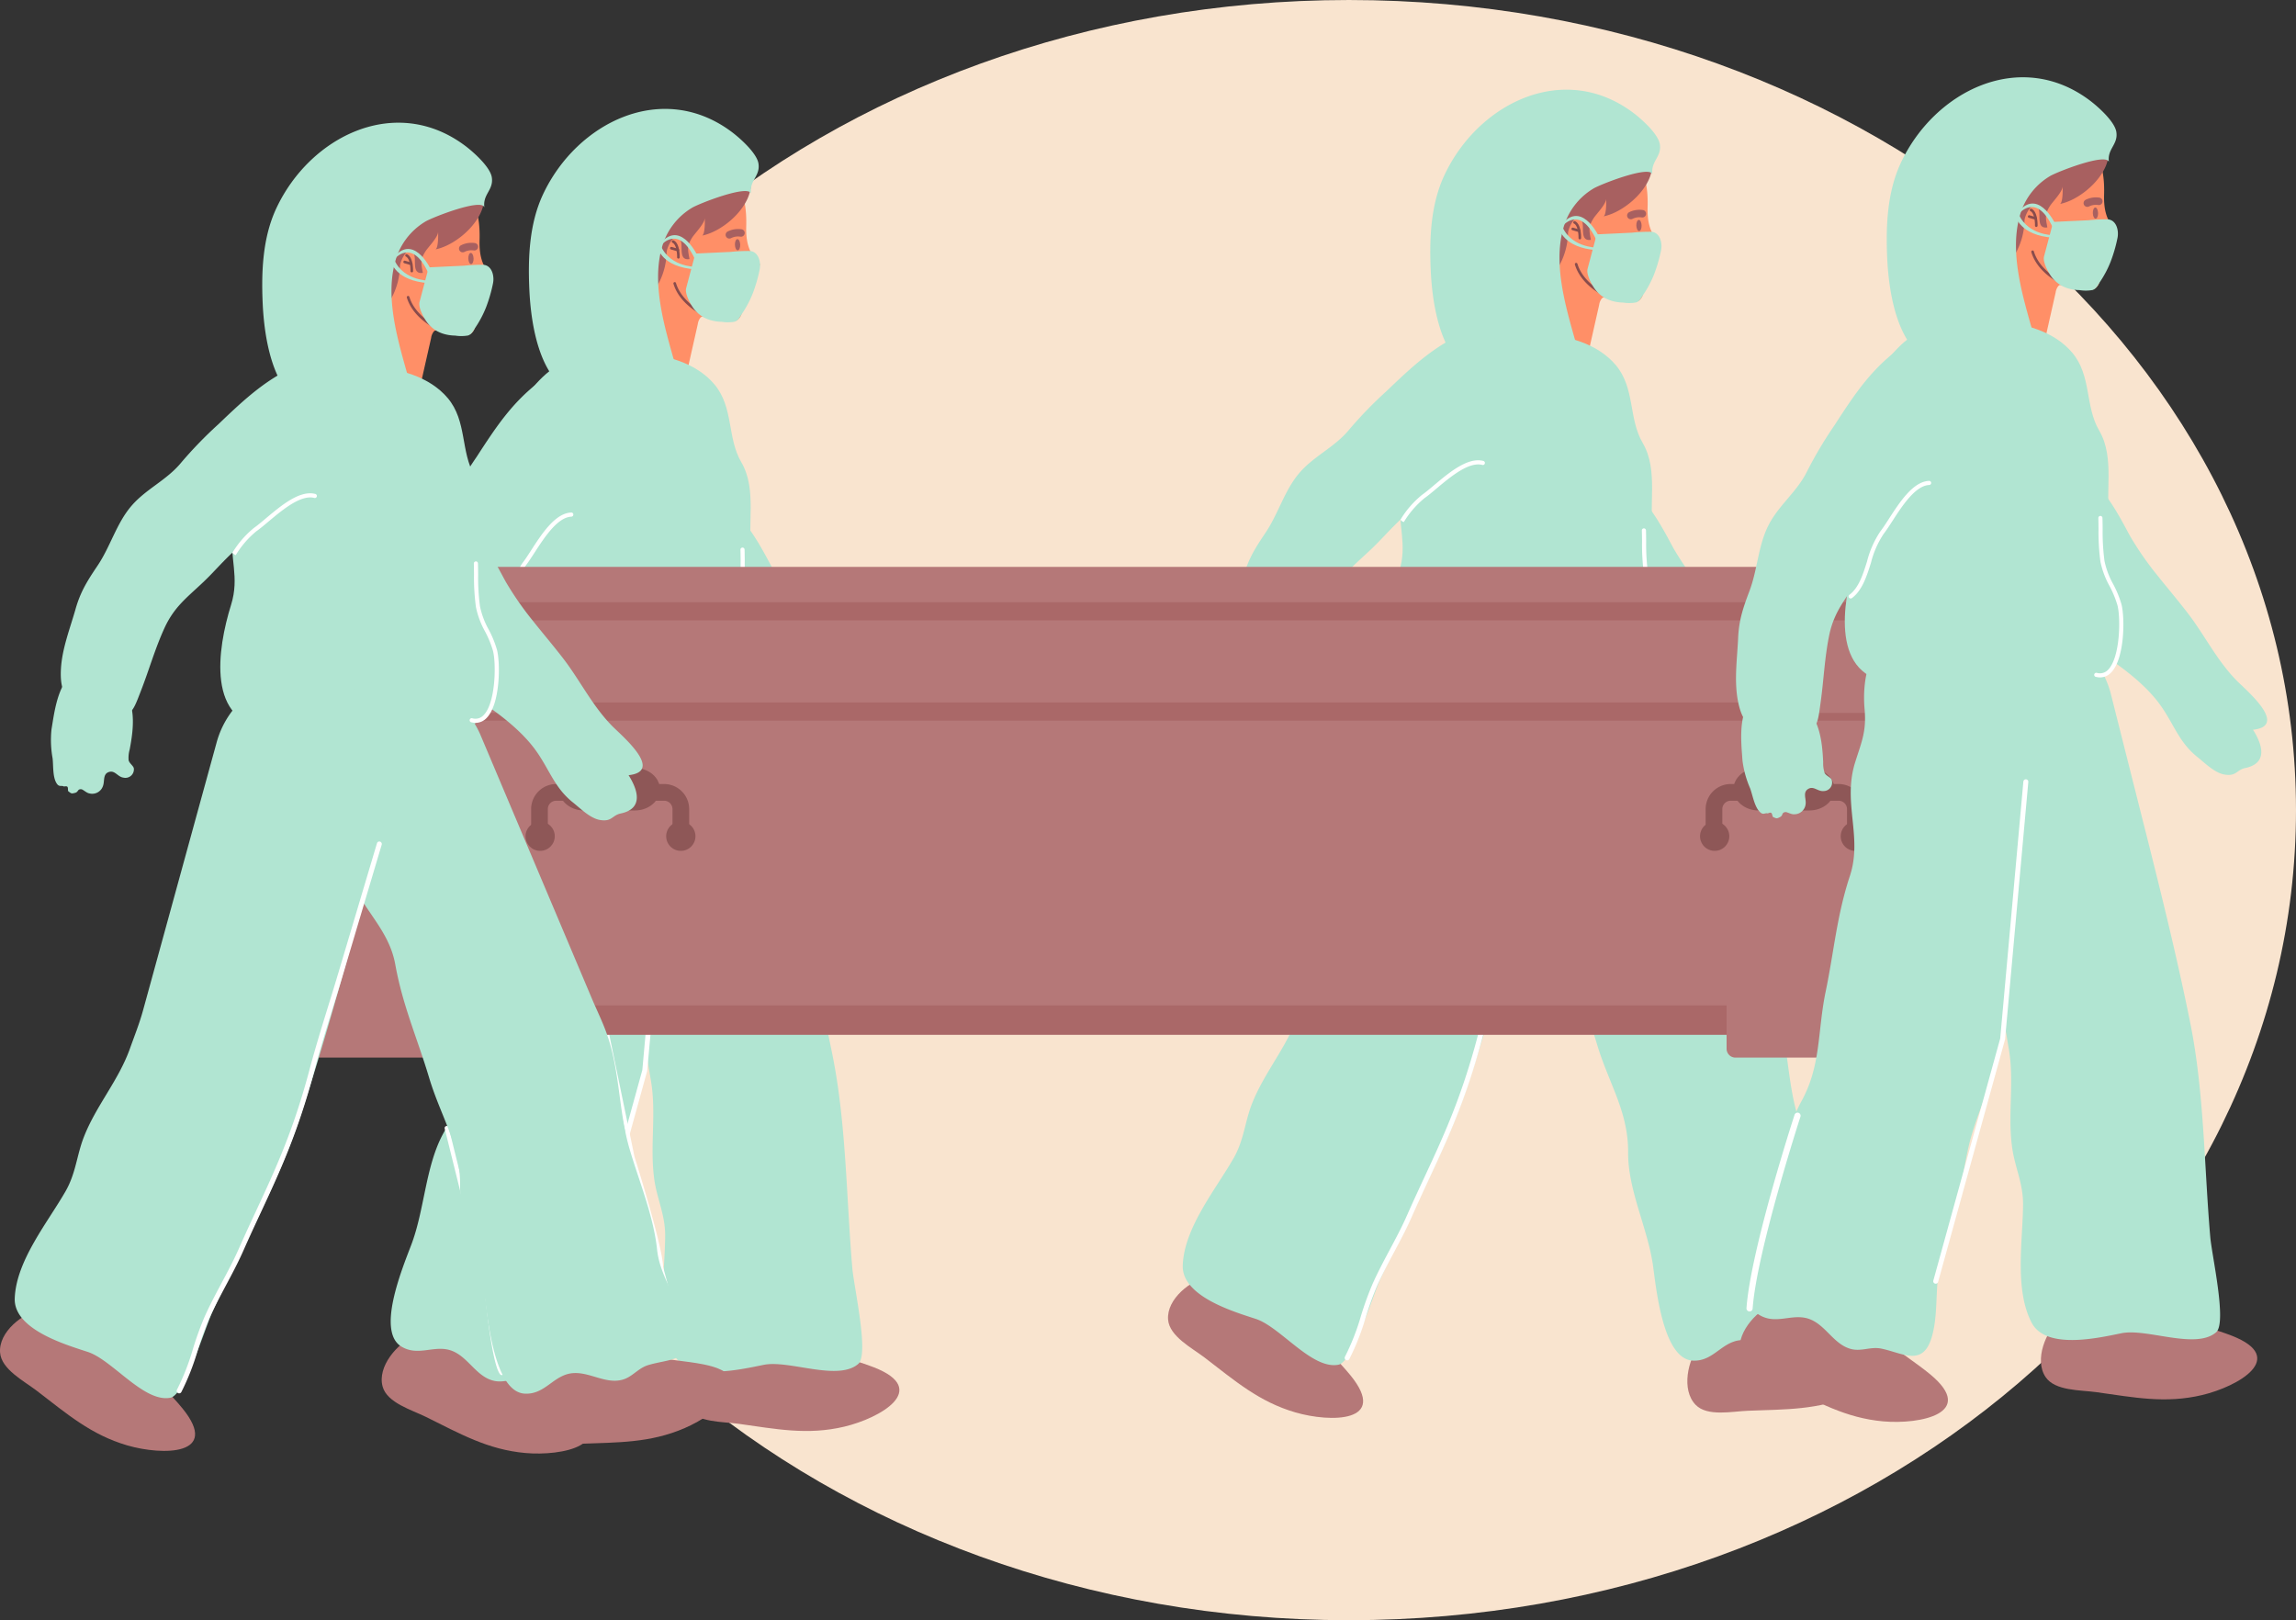 <svg xmlns="http://www.w3.org/2000/svg" width="509" height="359.193" viewBox="0 0 509 359.193">
  <rect x="0" y="0" width="509" height="359.193" fill="#333333" stroke="none"/>
  <g id="Grupo_106414" data-name="Grupo 106414" transform="translate(-92.493 -14.099)">
    <g id="Grupo_106366" data-name="Grupo 106366" transform="translate(181.587 14.099)">
      <path id="Trazado_149847" data-name="Trazado 149847" d="M543.9,193.7c0,99.182-94,179.594-209.955,179.594S124,292.881,124,193.7s94-179.6,209.952-179.6S543.9,94.5,543.9,193.7Z" transform="translate(-123.995 -14.099)" fill="#f9e4cf"/>
    </g>
    <g id="coronavirus" transform="translate(92.493 31.23)">
      <g id="Grupo_106376" data-name="Grupo 106376" transform="translate(258.937 2.751)">
        <g id="Grupo_106372" data-name="Grupo 106372" transform="translate(72.263 5.12)">
          <g id="haed" transform="translate(5.376 4.403)">
            <g id="Grupo_106370" data-name="Grupo 106370">
              <g id="Grupo_106367" data-name="Grupo 106367">
                <path id="Trazado_149848" data-name="Trazado 149848" d="M212.25,44.064c-1.134-4.551-1.267-10.122,1.638-14.082,4.565-6.242,16.307-7.489,21.791-2.022,3.634,3.623,4.644,7.916,4.505,12.981-.085,2.879.317,5.707,2.54,7.8.269.255.594.6.438.945-.139.317-.566.334-.905.419-1.063.272-1.55,1.493-1.717,2.574a44.571,44.571,0,0,1-1.406,7.746,2.42,2.42,0,0,1-.993,1.4A2.929,2.929,0,0,1,236.38,62c-2.008-.226-4-.56-5.982-.979a1.129,1.129,0,0,0-.348.215,2.906,2.906,0,0,0-.608,1.445c-.911,4.039-1.821,8.066-2.729,12.108A70.975,70.975,0,0,0,212.5,66.071a18.7,18.7,0,0,0,2.834-13.994A35.1,35.1,0,0,1,212.25,44.064Z" transform="translate(-211.5 -24.496)" fill="#ff8f67"/>
                <path id="Trazado_149849" data-name="Trazado 149849" d="M224.7,43.115a.247.247,0,0,1-.1-.02c-.283-.1-7-2.526-8.649-8.015a.3.3,0,0,1,.2-.365.291.291,0,0,1,.362.2c1.567,5.207,8.219,7.614,8.287,7.639a.292.292,0,0,1-.1.566Z" transform="translate(-203.388 -5.833)" fill="#894c4c"/>
              </g>
              <g id="Grupo_106369" data-name="Grupo 106369" transform="translate(24.137 17.094)">
                <g id="Grupo_106368" data-name="Grupo 106368">
                  <path id="Trazado_149850" data-name="Trazado 149850" d="M223.631,32.225a.784.784,0,0,1-.362.017,3.427,3.427,0,0,0-2.005.308.829.829,0,1,1-.8-1.454,5.125,5.125,0,0,1,3.1-.486.825.825,0,0,1,.662.964A.812.812,0,0,1,223.631,32.225Z" transform="translate(-220.034 -30.54)" fill="#a86060"/>
                  <path id="Trazado_149851" data-name="Trazado 149851" d="M221.926,32.56c.023.679-.221,1.247-.543,1.259s-.6-.535-.625-1.219.223-1.25.546-1.264S221.906,31.878,221.926,32.56Z" transform="translate(-218.713 -29.087)" fill="#a86060"/>
                </g>
              </g>
            </g>
            <path id="Trazado_149852" data-name="Trazado 149852" d="M220.861,35.669a.236.236,0,0,1-.15-.057.233.233,0,0,1-.028-.328,2.532,2.532,0,0,1,2.574-.656.234.234,0,1,1-.116.453,2.1,2.1,0,0,0-2.1.5A.234.234,0,0,1,220.861,35.669Z" transform="translate(-194.81 -6.157)" fill="#894c4c"/>
            <g id="Grupo_106371" data-name="Grupo 106371" transform="translate(11.792 19.613)">
              <path id="Trazado_149853" data-name="Trazado 149853" d="M217.4,32.94a.409.409,0,0,1-.082-.011l-1.434-.416a.293.293,0,0,1-.2-.359.287.287,0,0,1,.359-.2l1.437.413a.292.292,0,0,1-.079.571Z" transform="translate(-215.669 -30.495)" fill="#894c4c"/>
              <path id="Trazado_149854" data-name="Trazado 149854" d="M217.265,35.482h-.009a.29.29,0,0,1-.283-.3c.017-.747-.127-2.777-1-3.2a.291.291,0,0,1-.133-.39.294.294,0,0,1,.39-.133c1.352.667,1.326,3.425,1.318,3.739A.288.288,0,0,1,217.265,35.482Z" transform="translate(-215.402 -31.431)" fill="#894c4c"/>
            </g>
          </g>
          <path id="Trazado_149855" data-name="Trazado 149855" d="M243.243,30.133a16.873,16.873,0,0,0-7.828-6.109c-6.9-2.622-14.56-.26-20.007,4.585a18.243,18.243,0,0,0-5.082,18.321c1.343,4.237,4.3,7.495,4.429,12.04-.02.682.023,1.372.071,2.059a8.376,8.376,0,0,0,1.623-4.723c.651,1.756.181,4.644.311,6.74,1.7-.574,3.173-.863,4.5-2.212a19.745,19.745,0,0,0,2.8-4,15.74,15.74,0,0,0,1.963-7.319c.1-1.191,1.886-4.865,3.077-2.571.611,1.177-.574,4.568,1.988,4.163-.419-2.172-.58-2.938.594-4.78.605-.953,2.91-3.244,2.769-4.4.062.509.1,3.849-.616,3.982,4.777-.888,11.505-6.785,10.792-12.187A8.719,8.719,0,0,0,243.243,30.133Z" transform="translate(-209.599 -22.939)" fill="#a86060"/>
        </g>
        <path id="Trazado_149856" data-name="Trazado 149856" d="M208.036,120.472c-4.525-2.441-9.132-7.4-14.76-6.236-4.174.86-9.562,5.065-9.212,9.667.291,3.716,5.331,6.3,8.1,8.42,6.711,5.136,12.057,9.805,20.12,12.15,7.837,2.28,20.714,2.26,12.24-8.185-2.664-3.281-5.815-6.018-8.233-9.565-1.4-2.065-.687-2.237-2.774-3.827C212.067,121.789,209.583,121.306,208.036,120.472Z" transform="translate(-184.048 148.771)" fill="#b57878"/>
        <g id="Grupo_106373" data-name="Grupo 106373" transform="translate(48.84 54.352)">
          <path id="Trazado_149857" data-name="Trazado 149857" d="M252.832,120.529H218.908c-3.612-.153-6.748-.376-6.748-.376-14.062-.905-11.5-17.515-8.454-27.272,1.935-6.205-.4-10.394.368-16.262.766-5.795,2.953-8.589,2.39-14.712-.84-9.237,8.335-21.559,18.578-21.559h9.879c5.973,0,12.812,1.966,16.8,6.68,4.336,5.125,2.806,11.861,5.984,17.278,3.634,6.185,1.126,14.15,2.41,20.895,1.4,7.325,1.821,14.282,2.61,21.746,0,0,.023.2.042.526C262.918,109.89,262.989,119.938,252.832,120.529Z" transform="translate(-201.317 -40.347)" fill="#b1e5d2"/>
        </g>
        <g id="Grupo_106374" data-name="Grupo 106374" transform="translate(68.697 123.423)">
          <path id="Trazado_149858" data-name="Trazado 149858" d="M242.852,118.941c-5.04,1.01-11.754.13-15.349,4.616-2.661,3.326-4.126,10-.919,13.315,2.591,2.684,8.123,1.457,11.6,1.324,8.448-.328,15.541-.147,23.248-3.484,7.489-3.247,17.391-11.477,4.2-14.113-4.143-.829-8.321-.925-12.441-2.115-2.4-.69-1.954-1.281-4.582-1.174C246.8,117.388,244.569,118.593,242.852,118.941Z" transform="translate(-178.324 31.261)" fill="#b57878"/>
          <path id="Trazado_149859" data-name="Trazado 149859" d="M274.269,143.647c2.834,8.171,2.52,16.964,4.927,25.168,2.118,7.232,5.328,14.871,6.109,22.34.667,6.4,5.249,11.709,6.632,17.9,1.558,6.974-3.872,6.29-8.595,7.729-2.231.676-3.47,2.579-5.614,3.207-4.273,1.244-8.267-2.557-12.608-1.114-3.295,1.1-5.125,4.415-9.107,4.234-6.412-.291-8.029-14.831-8.818-20.8-1.111-8.386-5.614-16.907-5.552-25.31.065-9.115-4.265-15.255-6.87-23.935s-5.852-15.94-7.5-25.095c-1.618-8.963-9.141-13.4-10.968-22.628-.914-4.61-1.024-7.237-3.745-11.35-6.9-10.382-5.868-22.275,6.991-27.643a20.388,20.388,0,0,1,26.636,10.8q5.1,12.069,10.2,24.136,7.233,17.109,14.458,34.221c1.109,2.625,2.41,5.244,3.354,7.936C274.221,143.517,274.246,143.579,274.269,143.647Z" transform="translate(-208.338 -64.769)" fill="#b1e5d2"/>
        </g>
        <path id="Trazado_149860" data-name="Trazado 149860" d="M249.361,159.577q-.412,1.281-.832,2.56c-4.867,14.82-12.987,29.153-19.486,43.351-1.776,3.877-6.132,18.451-9.313,19.065-5.88,1.137-12.843-8.352-18.315-10.15-4.743-1.564-16.457-4.949-16.208-11.876.3-8.377,7.345-16.873,11.3-23.808,2.274-3.993,2.458-7.97,4.027-11.98,2.738-6.991,7.687-12.489,10.247-19.679,1.007-2.831,2.073-5.478,2.879-8.414q3.127-11.378,6.25-22.756,5.006-18.238,10.018-36.47a20.319,20.319,0,1,1,39.188,10.761q-4.013,14.615-8.035,29.235C257.363,132.947,253.635,146.308,249.361,159.577Z" transform="translate(-181.938 58.118)" fill="#b1e5d2"/>
        <path id="Trazado_149861" data-name="Trazado 149861" d="M234.06,51.99a14.771,14.771,0,0,1,6.686-8.926c1.31-.846,12.767-5.368,13.12-3.091-.464-3,2.067-3.875,1.635-6.72-.354-2.342-4.14-5.671-5.863-6.969C234.261,14.7,215.21,24.079,207.715,40.126c-3.018,6.462-3.323,13.96-3.012,20.968.492,11.146,3.877,27.007,17.9,23.644a30.517,30.517,0,0,1,10.886-1.027c7.891.526,4.415-2.808,3.052-7.647-2.016-7.161-4.474-15.807-2.656-23.412C233.941,52.429,234,52.208,234.06,51.99Z" transform="translate(-146.463 -21.129)" fill="#b1e5d2"/>
        <path id="Trazado_149862" data-name="Trazado 149862" d="M231.633,32.386a2.272,2.272,0,0,0-.549-.1,37.312,37.312,0,0,0-4.239.2c-2.613.127-5.224.246-7.84.373L216.972,40.5c-.334,1.261.922,3.5,1.592,4.44a7.051,7.051,0,0,0,3.465,2.562,9.323,9.323,0,0,0,2.825.475,8.517,8.517,0,0,0,2.873-.025c.871-.3,1.2-1.14,1.683-1.855a23.2,23.2,0,0,0,2.3-4.361,33.517,33.517,0,0,0,1.536-5.263C233.573,34.971,233.152,32.887,231.633,32.386Z" transform="translate(-123.959 -0.784)" fill="#b1e5d2"/>
        <path id="Trazado_149863" data-name="Trazado 149863" d="M223.285,35.9s-3.507-7.888-7.885-3.583l-.478,1.117s3.9-5.178,7.648,2.944S223.285,35.9,223.285,35.9Z" transform="translate(-127.605 -3.034)" fill="#b1e5d2"/>
        <path id="Trazado_149864" data-name="Trazado 149864" d="M223.061,37.114s-6.375,0-7.967-5.577l-.4,1.276s.874,4.384,8.445,4.865S223.061,37.114,223.061,37.114Z" transform="translate(-128.014 -2.101)" fill="#b1e5d2"/>
        <g id="Grupo_106375" data-name="Grupo 106375" transform="translate(11.265 52.915)">
          <path id="Trazado_149865" data-name="Trazado 149865" d="M242.192,40.3c-7.614,3.2-12.345,7.65-18.446,13.479a91.906,91.906,0,0,0-8.207,8.459c-3.25,3.979-7.8,5.829-11.084,9.661-3.32,3.877-4.633,8.994-7.489,13.228-2.226,3.315-3.781,5.741-4.89,9.647-1.213,4.293-2.967,8.7-3.227,13.2-.421,7.3,2.882,8.5,9.689,9.76,5.939,1.106,5.917.634,8.111-5.031,1.785-4.607,3.071-9.209,5.159-13.754,2.528-5.523,6-7.382,10.379-11.949,4.839-5.048,7.24-7.9,13.8-10.091,5.4-1.807,6.021-4.316,8.069-9.387,2.192-5.453,8.346-21.48,2.791-26.492-1.547-1.4-3.725-1.844-4.884.206Z" transform="translate(-186.601 -39.839)" fill="#b1e5d2"/>
          <path id="Trazado_149866" data-name="Trazado 149866" d="M188.186,77.111c.679-3.92,1.621-13.233,7.563-13.049,2.543.079,5.481,1.81,7.342,3.354,4.1,3.405,3.312,9.531,2.424,14.169a6.992,6.992,0,0,0-.235,2.393c.153.684,1.069,1.247,1.16,1.8a1.884,1.884,0,0,1-2.277,2.067c-1.343-.161-1.9-1.731-3.306-1.233-1.329.472-.848,2.022-1.273,3.122a2.519,2.519,0,0,1-3.029,1.6c-.617-.093-1.377-.88-1.759-.913-.885-.082-.6.6-1.389.8s-.809.184-1.493-.354c-.17-.127.031-.851-.246-1.032-.255-.161-.687-.006-.747-.031-.614-.331-1.072.274-1.7-.857-.792-1.428-.614-3.824-.8-5.4A22.776,22.776,0,0,1,188.186,77.111Z" transform="translate(-188.031 4.441)" fill="#b1e5d2"/>
        </g>
        <path id="Trazado_149867" data-name="Trazado 149867" d="M203.017,63.885l-.416-.2-.337-.317a21.252,21.252,0,0,1,4.808-5.535c.733-.512,1.64-1.273,2.6-2.082,3.357-2.82,7.532-6.335,10.982-5.422a.455.455,0,0,1,.325.557.446.446,0,0,1-.557.325c-3-.781-7.133,2.7-10.162,5.241-.976.82-1.9,1.6-2.664,2.13A20.64,20.64,0,0,0,203.017,63.885Z" transform="translate(-150.744 31.98)" fill="#fff"/>
        <path id="Trazado_149868" data-name="Trazado 149868" d="M242.087,74.784c2.152,2.707,4.4,5.348,6.516,8.091,3.855,5,6.417,10.428,10.852,14.992,2.017,2.073,11.723,10.088,3.711,10.971,2.042,3.23,3.4,7.407-1.742,8.49-1.951.407-1.92,1.912-4.641,1.431-2.161-.382-4.29-2.548-5.939-3.863-4.075-3.247-5.17-7.189-8.145-11.395-3.326-4.706-8.762-8.733-13.836-12-6.185-3.979-12.585-10.337-11.8-18.18.441-4.463,1.16-18,5.473-20.558,5.382-3.19,11.641,10.131,13.451,13.29A69.772,69.772,0,0,0,242.087,74.784Z" transform="translate(-123.815 35.816)" fill="#b1e5d2"/>
        <path id="Trazado_149869" data-name="Trazado 149869" d="M222.182,91.311a3.943,3.943,0,0,1-.97-.127.456.456,0,1,1,.223-.885,2.479,2.479,0,0,0,2.523-.7c2.656-2.684,2.817-11.417,2.059-14.3a22.49,22.49,0,0,0-1.765-4.271,19.046,19.046,0,0,1-2.005-5.376,49.231,49.231,0,0,1-.424-7.218c-.009-.84-.017-1.663-.042-2.449a.456.456,0,0,1,.444-.469.469.469,0,0,1,.472.441c.023.792.031,1.621.04,2.469a48.622,48.622,0,0,0,.416,7.079,18.056,18.056,0,0,0,1.92,5.116,23.2,23.2,0,0,1,1.827,4.446c.795,3.015.749,12.1-2.291,15.173A3.338,3.338,0,0,1,222.182,91.311Z" transform="translate(-116.736 41.739)" fill="#fff"/>
        <path id="Trazado_149870" data-name="Trazado 149870" d="M198.446,199.813a.561.561,0,0,1-.263-.068.549.549,0,0,1-.221-.744,51.978,51.978,0,0,0,3.541-9.028,69.233,69.233,0,0,1,2.594-7.15c1.143-2.56,2.477-5.068,3.77-7.492,1.326-2.489,2.7-5.062,3.852-7.679,1.318-2.989,2.616-5.778,3.872-8.476,4.177-8.982,8.123-17.464,11.729-31.017,1.287-4.836,2.786-9.7,4.234-14.4.73-2.362,1.459-4.723,2.164-7.093l8.578-28.794a.545.545,0,0,1,.684-.371.552.552,0,0,1,.371.684l-8.578,28.8c-.707,2.37-1.437,4.734-2.166,7.1-1.445,4.689-2.944,9.537-4.223,14.353-3.631,13.649-7.6,22.173-11.8,31.2-1.253,2.7-2.548,5.481-3.863,8.459-1.168,2.653-2.551,5.246-3.886,7.752-1.284,2.407-2.61,4.9-3.739,7.421a69.785,69.785,0,0,0-2.548,7.039,52.772,52.772,0,0,1-3.62,9.214A.549.549,0,0,1,198.446,199.813Z" transform="translate(-158.731 81.893)" fill="#fff"/>
      </g>
      <g id="Grupo_106388" data-name="Grupo 106388" transform="translate(83.83 7.015)">
        <g id="Grupo_106386" data-name="Grupo 106386">
          <g id="Grupo_106384" data-name="Grupo 106384" transform="translate(0.789)">
            <g id="Grupo_106382" data-name="Grupo 106382" transform="translate(46.749 5.121)">
              <g id="haed-2" data-name="haed" transform="translate(5.378 4.401)">
                <g id="Grupo_106380" data-name="Grupo 106380">
                  <g id="Grupo_106377" data-name="Grupo 106377">
                    <path id="Trazado_149871" data-name="Trazado 149871" d="M141.592,45.571c-1.131-4.551-1.264-10.119,1.635-14.082,4.568-6.239,16.313-7.489,21.8-2.019,3.634,3.617,4.644,7.913,4.5,12.981-.082,2.876.32,5.7,2.54,7.8.272.255.6.605.438.942-.136.317-.566.339-.9.421-1.066.272-1.555,1.49-1.717,2.574a44.676,44.676,0,0,1-1.406,7.746,2.445,2.445,0,0,1-.993,1.4,2.908,2.908,0,0,1-1.762.175c-2.008-.226-4-.557-5.982-.979a1.085,1.085,0,0,0-.348.218,2.9,2.9,0,0,0-.608,1.445q-1.366,6.054-2.732,12.1a70.886,70.886,0,0,0-14.212-8.717,18.7,18.7,0,0,0,2.837-13.994A34.956,34.956,0,0,1,141.592,45.571Z" transform="translate(-140.843 -26.003)" fill="#ff8f67"/>
                    <path id="Trazado_149872" data-name="Trazado 149872" d="M154.039,44.621a.244.244,0,0,1-.1-.02c-.283-.1-7-2.523-8.651-8.012a.294.294,0,0,1,.192-.365.291.291,0,0,1,.365.2c1.564,5.207,8.222,7.611,8.289,7.636a.292.292,0,0,1-.1.566Z" transform="translate(-132.733 -7.341)" fill="#894c4c"/>
                  </g>
                  <g id="Grupo_106379" data-name="Grupo 106379" transform="translate(24.135 17.096)">
                    <g id="Grupo_106378" data-name="Grupo 106378">
                      <path id="Trazado_149873" data-name="Trazado 149873" d="M152.975,33.736a.746.746,0,0,1-.362.011,3.421,3.421,0,0,0-2,.308.829.829,0,1,1-.8-1.451,5.142,5.142,0,0,1,3.1-.486.83.83,0,0,1,.062,1.618Z" transform="translate(-149.377 -32.048)" fill="#a86060"/>
                      <path id="Trazado_149874" data-name="Trazado 149874" d="M151.272,34.068c.023.679-.221,1.247-.546,1.259s-.6-.535-.625-1.222.226-1.25.546-1.261S151.249,33.383,151.272,34.068Z" transform="translate(-148.056 -30.596)" fill="#a86060"/>
                    </g>
                  </g>
                </g>
                <path id="Trazado_149875" data-name="Trazado 149875" d="M150.205,37.178a.236.236,0,0,1-.15-.057.233.233,0,0,1-.028-.328,2.539,2.539,0,0,1,2.574-.659.231.231,0,0,1,.167.283.235.235,0,0,1-.283.17,2.056,2.056,0,0,0-2.1.506A.234.234,0,0,1,150.205,37.178Z" transform="translate(-124.153 -7.664)" fill="#894c4c"/>
                <g id="Grupo_106381" data-name="Grupo 106381" transform="translate(11.79 19.613)">
                  <path id="Trazado_149876" data-name="Trazado 149876" d="M146.74,34.445a.276.276,0,0,1-.079-.014l-1.44-.41a.29.29,0,0,1,.161-.557l1.44.41a.288.288,0,0,1,.2.359A.293.293,0,0,1,146.74,34.445Z" transform="translate(-145.012 -31.999)" fill="#894c4c"/>
                  <path id="Trazado_149877" data-name="Trazado 149877" d="M146.605,36.99H146.6a.29.29,0,0,1-.283-.3c.017-.747-.127-2.777-1-3.2a.292.292,0,1,1,.257-.523c1.355.665,1.326,3.425,1.318,3.736A.29.29,0,0,1,146.605,36.99Z" transform="translate(-144.745 -32.938)" fill="#894c4c"/>
                </g>
              </g>
              <path id="Trazado_149878" data-name="Trazado 149878" d="M172.583,31.639a16.851,16.851,0,0,0-7.826-6.106c-6.9-2.622-14.56-.26-20,4.585a18.235,18.235,0,0,0-5.085,18.321c1.343,4.237,4.3,7.492,4.432,12.037a20.177,20.177,0,0,0,.068,2.062,8.355,8.355,0,0,0,1.623-4.723c.65,1.756.184,4.644.314,6.737,1.691-.574,3.17-.86,4.5-2.209a19.722,19.722,0,0,0,2.8-4,15.771,15.771,0,0,0,1.96-7.319c.1-1.191,1.886-4.867,3.077-2.574.614,1.182-.574,4.57,1.991,4.166-.421-2.172-.585-2.939.591-4.782.605-.95,2.91-3.244,2.772-4.4.062.509.1,3.846-.617,3.979,4.777-.885,11.505-6.785,10.792-12.181A8.768,8.768,0,0,0,172.583,31.639Z" transform="translate(-138.942 -24.447)" fill="#a86060"/>
            </g>
            <path id="Trazado_149879" data-name="Trazado 149879" d="M145.472,122.5c-4.913-1.513-10.394-5.487-15.691-3.258-3.928,1.655-8.4,6.822-7.158,11.27,1,3.589,6.448,5.15,9.571,6.689,7.58,3.742,13.728,7.283,22.094,8.021,8.134.718,20.759-1.8,10.422-10.4-3.25-2.707-6.873-4.782-9.927-7.792-1.779-1.748-1.109-2.065-3.47-3.218C149.683,123.02,147.149,123.02,145.472,122.5Z" transform="translate(-122.413 152.763)" fill="#b57878"/>
            <path id="Trazado_149880" data-name="Trazado 149880" d="M166.236,119.7c-5.136.113-11.59-1.934-15.917,1.85-3.2,2.808-5.818,9.121-3.244,12.95,2.079,3.091,7.744,2.859,11.191,3.337,8.374,1.162,15.323,2.588,23.5.65,7.944-1.878,19.136-8.241,6.612-13.148-3.934-1.547-8.024-2.373-11.876-4.271-2.237-1.1-1.7-1.609-4.3-1.96C170.4,118.871,167.993,119.668,166.236,119.7Z" transform="translate(-79.231 153.659)" fill="#b57878"/>
            <g id="Grupo_106383" data-name="Grupo 106383" transform="translate(23.326 54.356)">
              <path id="Trazado_149881" data-name="Trazado 149881" d="M182.178,122.036h-33.93c-3.606-.156-6.748-.376-6.748-.376-14.059-.908-11.494-17.515-8.451-27.272,1.937-6.208-.4-10.4.371-16.265.766-5.8,2.953-8.586,2.39-14.712-.84-9.237,8.335-21.554,18.576-21.554h9.879c5.976,0,12.815,1.96,16.8,6.677,4.336,5.128,2.806,11.861,5.982,17.28,3.631,6.182,1.128,14.144,2.41,20.889,1.4,7.325,1.824,14.285,2.61,21.749,0,0,.02.2.045.523C192.264,111.4,192.335,121.445,182.178,122.036Z" transform="translate(-130.66 -41.856)" fill="#b1e5d2"/>
            </g>
            <path id="Trazado_149882" data-name="Trazado 149882" d="M179.417,158.9c-1.4,8.53-5.869,16.112-7.67,24.472-1.584,7.37-2.4,15.612-5.275,22.552-2.469,5.936-.973,12.789-2.7,18.89-1.954,6.873-6.406,3.685-11.245,2.7-2.282-.467-4.279.617-6.457.144-4.353-.945-6.055-6.188-10.552-6.988-3.422-.6-6.609,1.437-10.029-.619-5.5-3.315.011-16.867,2.161-22.484,3.023-7.9,3.131-17.541,7.189-24.894,4.4-7.981,3.524-15.445,5.374-24.32s2.452-16.8,5.368-25.635c2.854-8.649-1.646-16.129,1.145-25.117,1.4-4.488,2.554-6.85,2.115-11.765-1.106-12.413,5.467-22.377,19.331-20.965a20.384,20.384,0,0,1,18.262,22.193q-1.269,13.045-2.543,26.082-1.8,18.488-3.6,36.973c-.28,2.84-.382,5.761-.834,8.578C179.44,158.765,179.428,158.833,179.417,158.9Z" transform="translate(-121.121 54.333)" fill="#b1e5d2"/>
            <path id="Trazado_149883" data-name="Trazado 149883" d="M194.421,151.1c.184.88.362,1.756.54,2.636,3.074,15.295,3.074,31.769,4.409,47.327.371,4.248,3.762,19.073,1.3,21.178-4.553,3.886-15.286-.936-20.937.19-4.9.981-16.76,3.812-19.959-2.339-3.866-7.435-1.923-18.3-1.9-26.288.014-4.593-1.79-8.142-2.4-12.4-1.066-7.435.532-14.661-.792-22.173-.518-2.964-.894-5.792-1.64-8.742q-2.889-11.442-5.778-22.883l-9.257-36.668a20.32,20.32,0,1,1,39.4-9.955l7.416,29.4C188.259,123.986,191.6,137.449,194.421,151.1Z" transform="translate(-95.031 56.002)" fill="#b1e5d2"/>
            <path id="Trazado_149884" data-name="Trazado 149884" d="M138.144,189.5a.635.635,0,0,1-.147-.017.553.553,0,0,1-.385-.679l14.825-53.679,5.139-56.966a.548.548,0,0,1,1.092.1l-5.153,57.059L138.673,189.1A.549.549,0,0,1,138.144,189.5Z" transform="translate(-94.659 77.963)" fill="#fff"/>
            <path id="Trazado_149885" data-name="Trazado 149885" d="M163.406,53.493a14.758,14.758,0,0,1,6.686-8.92c1.307-.846,12.766-5.368,13.12-3.091-.464-3,2.065-3.875,1.635-6.723-.356-2.336-4.143-5.673-5.866-6.969-15.374-11.581-34.425-2.2-41.922,13.841-3.015,6.462-3.326,13.963-3.012,20.971.492,11.146,3.88,27.007,17.905,23.641a30.624,30.624,0,0,1,10.883-1.027c7.894.526,4.415-2.806,3.054-7.645-2.017-7.161-4.48-15.807-2.659-23.415C163.288,53.937,163.347,53.711,163.406,53.493Z" transform="translate(-101.32 -22.637)" fill="#b1e5d2"/>
            <path id="Trazado_149886" data-name="Trazado 149886" d="M160.972,33.891a2.2,2.2,0,0,0-.543-.1,36.643,36.643,0,0,0-4.24.2q-3.924.182-7.843.37s-2.025,7.633-2.031,7.65c-.334,1.256.919,3.5,1.589,4.435a7.074,7.074,0,0,0,3.465,2.568,9.426,9.426,0,0,0,2.828.472,8.667,8.667,0,0,0,2.873-.023c.871-.3,1.2-1.143,1.683-1.861a23.32,23.32,0,0,0,2.3-4.358,33.256,33.256,0,0,0,1.536-5.266C162.915,36.476,162.49,34.4,160.972,33.891Z" transform="translate(-78.814 -2.291)" fill="#b1e5d2"/>
            <path id="Trazado_149887" data-name="Trazado 149887" d="M152.629,37.4s-3.507-7.888-7.888-3.583l-.475,1.114s3.9-5.178,7.645,2.944S152.629,37.4,152.629,37.4Z" transform="translate(-82.46 -4.541)" fill="#b1e5d2"/>
            <path id="Trazado_149888" data-name="Trazado 149888" d="M152.4,38.622s-6.372,0-7.967-5.577l-.4,1.278s.874,4.378,8.442,4.859S152.4,38.622,152.4,38.622Z" transform="translate(-82.871 -3.608)" fill="#b1e5d2"/>
          </g>
          <g id="Grupo_106385" data-name="Grupo 106385" transform="translate(0 58.811)">
            <path id="Trazado_149889" data-name="Trazado 149889" d="M158.794,44.412c-6.666,4.873-10.247,10.292-14.84,17.371a91.115,91.115,0,0,0-6.03,10.122c-2.248,4.621-6.245,7.469-8.555,11.96-2.336,4.539-2.438,9.82-4.237,14.6-1.408,3.739-2.359,6.462-2.534,10.51-.2,4.466-.882,9.155-.1,13.592,1.276,7.206,4.766,7.605,11.678,7.268,6.038-.294,5.905-.752,6.734-6.774.67-4.89.865-9.667,1.844-14.568,1.191-5.956,4.143-8.564,7.348-14.022,3.541-6.033,5.224-9.359,11.1-13,4.833-3,4.865-5.589,5.682-10.99.88-5.818,3.17-22.835-3.391-26.424-1.827-1-4.047-.936-4.706,1.324Z" transform="translate(-122.134 -43.431)" fill="#b1e5d2"/>
            <path id="Trazado_149890" data-name="Trazado 149890" d="M122.819,85.626c-.249-3.976-1.479-13.259,4.347-14.446,2.492-.506,5.75.5,7.916,1.57,4.785,2.37,5.422,8.513,5.634,13.233a6.664,6.664,0,0,0,.32,2.379c.305.631,1.326.97,1.539,1.482a1.88,1.88,0,0,1-1.737,2.537c-1.341.15-2.248-1.244-3.5-.438-1.188.766-.356,2.161-.52,3.334a2.513,2.513,0,0,1-2.574,2.251c-.625.051-1.547-.54-1.923-.486-.882.127-.441.724-1.171,1.1s-.744.365-1.533,0c-.192-.088-.167-.831-.478-.942-.286-.1-.673.153-.73.136-.673-.175-.984.515-1.855-.438-1.1-1.208-1.479-3.58-2.019-5.071A22.77,22.77,0,0,1,122.819,85.626Z" transform="translate(-121.39 7.051)" fill="#b1e5d2"/>
          </g>
          <path id="Trazado_149891" data-name="Trazado 149891" d="M131.418,80.352a.457.457,0,0,1-.274-.82c2.062-1.561,2.95-4.389,3.894-7.384a21.3,21.3,0,0,1,2.97-6.7c.551-.7,1.2-1.7,1.878-2.757,2.381-3.68,5.342-8.261,8.9-8.411a.436.436,0,0,1,.478.438.46.46,0,0,1-.438.478c-3.083.13-6.021,4.672-8.168,7.99-.7,1.075-1.352,2.09-1.926,2.825a20.7,20.7,0,0,0-2.82,6.414c-.945,3-1.92,6.1-4.214,7.837A.455.455,0,0,1,131.418,80.352Z" transform="translate(-105.994 35.201)" fill="#fff"/>
        </g>
        <path id="Trazado_149892" data-name="Trazado 149892" d="M171.427,76.294c2.155,2.7,4.4,5.342,6.519,8.089,3.855,5,6.42,10.425,10.855,14.989,2.017,2.073,11.72,10.094,3.708,10.976,2.042,3.224,3.405,7.4-1.742,8.487-1.949.407-1.92,1.906-4.638,1.431-2.161-.382-4.293-2.548-5.939-3.86-4.078-3.25-5.17-7.192-8.148-11.4-3.329-4.7-8.759-8.734-13.836-12-6.185-3.979-12.586-10.34-11.8-18.177.444-4.466,1.157-18,5.47-20.558,5.388-3.187,11.647,10.131,13.457,13.29A70.917,70.917,0,0,0,171.427,76.294Z" transform="translate(-77.884 34.309)" fill="#b1e5d2"/>
        <path id="Trazado_149893" data-name="Trazado 149893" d="M151.526,92.821a3.926,3.926,0,0,1-.97-.127.458.458,0,0,1-.331-.554.465.465,0,0,1,.554-.334,2.466,2.466,0,0,0,2.52-.7c2.656-2.681,2.817-11.417,2.062-14.3a22.974,22.974,0,0,0-1.765-4.273,19.052,19.052,0,0,1-2.008-5.376,49.587,49.587,0,0,1-.424-7.246c-.009-.832-.017-1.643-.04-2.418a.46.46,0,0,1,.444-.472h.014a.456.456,0,0,1,.455.444c.025.783.034,1.6.042,2.438a48.665,48.665,0,0,0,.413,7.11,18.042,18.042,0,0,0,1.923,5.116,23.376,23.376,0,0,1,1.827,4.446c.792,3.018.744,12.108-2.294,15.173A3.332,3.332,0,0,1,151.526,92.821Z" transform="translate(-70.803 40.23)" fill="#fff"/>
        <g id="Grupo_106387" data-name="Grupo 106387" transform="translate(14.748 203.848)">
          <path id="Trazado_149894" data-name="Trazado 149894" d="M155.641,164.783a.41.41,0,0,1-.1-.011.457.457,0,0,1-.348-.546c.356-1.6-1.035-8.157-1.6-10.546l-1.6-5.934a.4.4,0,0,1-.014-.119c0-4.146-6.245-24.06-6.307-24.26l-5.806-28.1a.458.458,0,0,1,.354-.54.452.452,0,0,1,.54.356l5.795,28.059c.249.775,6.279,20.018,6.338,24.427l1.587,5.891c.215.914,2.07,8.869,1.606,10.971A.459.459,0,0,1,155.641,164.783Z" transform="translate(-104.477 -94.714)" fill="#fff"/>
          <path id="Trazado_149895" data-name="Trazado 149895" d="M140.006,157.574a.45.45,0,0,1-.348-.161c-1.872-2.183-3.306-17.159-3.465-18.858l-8.832-35.616a.458.458,0,1,1,.888-.221l8.844,35.683c.619,6.629,1.985,16.932,3.258,18.417a.455.455,0,0,1-.048.645A.461.461,0,0,1,140.006,157.574Z" transform="translate(-127.348 -80.714)" fill="#fff"/>
        </g>
      </g>
      <g id="Grupo_106403" data-name="Grupo 106403" transform="translate(58.734)">
        <g id="Grupo_106389" data-name="Grupo 106389" transform="translate(0 108.54)">
          <path id="Trazado_149896" data-name="Trazado 149896" d="M468.189,70.427c0,6.539-8.236,11.893-18.3,11.893H136.966c-10.063,0-18.3-5.354-18.3-11.893s8.236-11.893,18.3-11.893H449.89C459.953,58.534,468.189,63.885,468.189,70.427Z" transform="translate(-103.374 -58.534)" fill="#b57878"/>
          <g id="cascet" transform="translate(0 7.843)">
            <rect id="Rectángulo_33884" data-name="Rectángulo 33884" width="373.273" height="73.635" transform="translate(7.41 22.228)" fill="#b57878"/>
            <rect id="Rectángulo_33885" data-name="Rectángulo 33885" width="372.809" height="23.62" transform="translate(7.41 0.923)" fill="#b57878"/>
            <rect id="Rectángulo_33886" data-name="Rectángulo 33886" width="373.273" height="4.019" transform="translate(7.41 22.228)" fill="#aa6868"/>
            <rect id="Rectángulo_33887" data-name="Rectángulo 33887" width="373.273" height="4.016" transform="translate(7.41)" fill="#aa6868"/>
            <path id="Rectángulo_33888" data-name="Rectángulo 33888" d="M1.965,0H57.778a1.965,1.965,0,0,1,1.965,1.965V12.392a1.965,1.965,0,0,1-1.965,1.965H1.966A1.966,1.966,0,0,1,0,12.391V1.965A1.965,1.965,0,0,1,1.965,0Z" transform="translate(0 10.186)" fill="#b57878"/>
            <rect id="Rectángulo_33889" data-name="Rectángulo 33889" width="59.74" height="14.357" rx="1.965" transform="translate(327.889 10.186)" fill="#b57878"/>
            <rect id="Rectángulo_33890" data-name="Rectángulo 33890" width="366.33" height="6.485" transform="translate(12.964 89.379)" fill="#aa6868"/>
            <path id="Rectángulo_33891" data-name="Rectángulo 33891" d="M1.965,0H57.778a1.965,1.965,0,0,1,1.965,1.965V12.39a1.964,1.964,0,0,1-1.964,1.964H1.964A1.964,1.964,0,0,1,0,12.39V1.965A1.965,1.965,0,0,1,1.965,0Z" transform="translate(2.314 86.603)" fill="#b57878"/>
            <path id="Rectángulo_33892" data-name="Rectángulo 33892" d="M1.965,0H57.778A1.963,1.963,0,0,1,59.74,1.963V12.39a1.964,1.964,0,0,1-1.964,1.964H1.965A1.965,1.965,0,0,1,0,12.389V1.965A1.965,1.965,0,0,1,1.965,0Z" transform="translate(324.034 86.603)" fill="#b57878"/>
          </g>
        </g>
        <g id="Grupo_106390" data-name="Grupo 106390" transform="translate(318.15 153.135)">
          <path id="Trazado_149897" data-name="Trazado 149897" d="M250.757,79.008c0,2.591-2.5,4.709-5.557,4.709h-11.27c-3.054,0-5.557-2.118-5.557-4.709s2.5-4.706,5.557-4.706H245.2C248.254,74.3,250.757,76.417,250.757,79.008Z" transform="translate(-220.962 -74.302)" fill="#8e5757"/>
          <path id="Trazado_149898" data-name="Trazado 149898" d="M229.894,85.9h-3.7V81.115a5.562,5.562,0,0,1,5.557-5.557h23.929a5.561,5.561,0,0,1,5.552,5.557V85.59h-3.7V81.115a1.857,1.857,0,0,0-1.85-1.855H231.746a1.858,1.858,0,0,0-1.853,1.855Z" transform="translate(-224.953 -72.006)" fill="#8e5757"/>
          <path id="Trazado_149899" data-name="Trazado 149899" d="M225.752,81.748A3.241,3.241,0,1,1,229,84.989,3.246,3.246,0,0,1,225.752,81.748Z" transform="translate(-225.752 -66.62)" fill="#8e5757"/>
          <path id="Trazado_149900" data-name="Trazado 149900" d="M236.779,81.748a3.241,3.241,0,1,1,3.241,3.241A3.241,3.241,0,0,1,236.779,81.748Z" transform="translate(-205.592 -66.62)" fill="#8e5757"/>
        </g>
        <g id="Grupo_106391" data-name="Grupo 106391" transform="translate(57.772 153.135)">
          <path id="Trazado_149901" data-name="Trazado 149901" d="M158.689,79.008c0,2.591-2.5,4.709-5.557,4.709H141.864c-3.054,0-5.557-2.118-5.557-4.709s2.5-4.706,5.557-4.706h11.268C156.186,74.3,158.689,76.417,158.689,79.008Z" transform="translate(-128.898 -74.302)" fill="#8e5757"/>
          <path id="Trazado_149902" data-name="Trazado 149902" d="M137.83,85.9h-3.7V81.115a5.561,5.561,0,0,1,5.552-5.557h23.929a5.561,5.561,0,0,1,5.555,5.557V85.59h-3.7V81.115a1.855,1.855,0,0,0-1.85-1.855H139.677a1.855,1.855,0,0,0-1.847,1.855Z" transform="translate(-132.888 -72.006)" fill="#8e5757"/>
          <circle id="Elipse_4245" data-name="Elipse 4245" cx="3.241" cy="3.241" r="3.241" transform="translate(0 11.887)" fill="#8e5757"/>
          <path id="Trazado_149903" data-name="Trazado 149903" d="M144.713,81.748a3.243,3.243,0,1,1,3.244,3.241A3.246,3.246,0,0,1,144.713,81.748Z" transform="translate(-113.531 -66.62)" fill="#8e5757"/>
        </g>
        <g id="Grupo_106402" data-name="Grupo 106402" transform="translate(326.123)">
          <g id="Grupo_106401" data-name="Grupo 106401">
            <g id="Grupo_106399" data-name="Grupo 106399" transform="translate(0.788)">
              <g id="Grupo_106397" data-name="Grupo 106397" transform="translate(46.749 5.12)">
                <g id="haed-3" data-name="haed" transform="translate(5.376 4.402)">
                  <g id="Grupo_106395" data-name="Grupo 106395">
                    <g id="Grupo_106392" data-name="Grupo 106392">
                      <path id="Trazado_149904" data-name="Trazado 149904" d="M248.032,43.091c-1.137-4.551-1.267-10.116,1.635-14.082,4.57-6.242,16.31-7.489,21.8-2.022,3.634,3.62,4.641,7.913,4.5,12.981-.085,2.882.32,5.707,2.54,7.8.269.252.594.6.436.942-.136.32-.563.339-.9.43-1.069.263-1.558,1.485-1.72,2.571a44.879,44.879,0,0,1-1.408,7.741,2.418,2.418,0,0,1-.987,1.4,2.918,2.918,0,0,1-1.762.184q-3.016-.348-5.987-.984a1.065,1.065,0,0,0-.345.215,2.907,2.907,0,0,0-.611,1.451q-1.366,6.05-2.729,12.1A70.776,70.776,0,0,0,248.281,65.1a18.665,18.665,0,0,0,2.837-13.991A35.039,35.039,0,0,1,248.032,43.091Z" transform="translate(-247.28 -23.523)" fill="#ff8f67"/>
                      <path id="Trazado_149905" data-name="Trazado 149905" d="M260.479,42.138a.287.287,0,0,1-.1-.017c-.286-.1-7-2.52-8.654-8.015a.293.293,0,0,1,.2-.362.289.289,0,0,1,.362.2c1.57,5.212,8.222,7.611,8.289,7.633a.29.29,0,0,1,.178.37A.294.294,0,0,1,260.479,42.138Z" transform="translate(-239.169 -4.859)" fill="#894c4c"/>
                    </g>
                    <g id="Grupo_106394" data-name="Grupo 106394" transform="translate(24.139 17.096)">
                      <g id="Grupo_106393" data-name="Grupo 106393">
                        <path id="Trazado_149906" data-name="Trazado 149906" d="M259.412,31.257a.758.758,0,0,1-.365.008,3.376,3.376,0,0,0-2,.314.83.83,0,0,1-.8-1.457,5.166,5.166,0,0,1,3.1-.486.832.832,0,0,1,.065,1.621Z" transform="translate(-255.815 -29.568)" fill="#a86060"/>
                        <path id="Trazado_149907" data-name="Trazado 149907" d="M257.708,31.585c.02.684-.223,1.25-.549,1.259s-.6-.537-.619-1.222.224-1.247.543-1.259S257.685,30.9,257.708,31.585Z" transform="translate(-254.493 -28.114)" fill="#a86060"/>
                      </g>
                    </g>
                  </g>
                  <path id="Trazado_149908" data-name="Trazado 149908" d="M256.643,34.7a.243.243,0,0,1-.153-.057.233.233,0,0,1-.025-.328,2.547,2.547,0,0,1,2.574-.662.234.234,0,1,1-.116.453,2.058,2.058,0,0,0-2.1.512A.24.24,0,0,1,256.643,34.7Z" transform="translate(-230.591 -5.184)" fill="#894c4c"/>
                  <g id="Grupo_106396" data-name="Grupo 106396" transform="translate(11.792 19.615)">
                    <path id="Trazado_149909" data-name="Trazado 149909" d="M253.178,31.966a.255.255,0,0,1-.079-.011l-1.44-.416a.286.286,0,0,1-.2-.359.293.293,0,0,1,.359-.2l1.437.416a.29.29,0,0,1,.2.359A.294.294,0,0,1,253.178,31.966Z" transform="translate(-251.45 -29.523)" fill="#894c4c"/>
                    <path id="Trazado_149910" data-name="Trazado 149910" d="M253.048,34.507h-.008a.29.29,0,0,1-.283-.3c.02-.747-.127-2.772-1-3.2a.289.289,0,0,1-.133-.387.292.292,0,0,1,.39-.133c1.36.667,1.329,3.425,1.321,3.736A.287.287,0,0,1,253.048,34.507Z" transform="translate(-251.184 -30.458)" fill="#894c4c"/>
                  </g>
                </g>
                <path id="Trazado_149911" data-name="Trazado 149911" d="M279.022,29.157a16.889,16.889,0,0,0-7.828-6.106c-6.9-2.619-14.557-.263-20.007,4.585A18.26,18.26,0,0,0,246.1,45.959c1.346,4.239,4.3,7.492,4.435,12.037a20.061,20.061,0,0,0,.065,2.059,8.35,8.35,0,0,0,1.626-4.723c.65,1.756.184,4.647.314,6.74,1.691-.571,3.17-.863,4.5-2.209a19.58,19.58,0,0,0,2.8-4,15.717,15.717,0,0,0,1.96-7.322c.1-1.188,1.889-4.867,3.083-2.571.614,1.179-.577,4.57,1.985,4.16-.416-2.169-.583-2.933.594-4.782.605-.945,2.907-3.241,2.772-4.392.059.509.1,3.846-.617,3.982,4.777-.888,11.505-6.791,10.79-12.184A8.727,8.727,0,0,0,279.022,29.157Z" transform="translate(-245.38 -21.967)" fill="#a86060"/>
              </g>
              <path id="Trazado_149912" data-name="Trazado 149912" d="M251.909,120.018c-4.91-1.513-10.391-5.487-15.688-3.255-3.931,1.652-8.4,6.822-7.161,11.268,1,3.589,6.454,5.15,9.571,6.689,7.585,3.739,13.731,7.283,22.1,8.021,8.131.716,20.759-1.8,10.419-10.4-3.247-2.7-6.873-4.78-9.927-7.792-1.776-1.748-1.106-2.059-3.467-3.216C256.125,120.536,253.586,120.536,251.909,120.018Z" transform="translate(-228.85 155.245)" fill="#b57878"/>
              <path id="Trazado_149913" data-name="Trazado 149913" d="M272.676,117.225c-5.139.11-11.593-1.935-15.914,1.85-3.21,2.806-5.823,9.118-3.25,12.948,2.084,3.094,7.746,2.859,11.188,3.337,8.374,1.162,15.326,2.588,23.5.653,7.942-1.878,19.136-8.241,6.615-13.151-3.94-1.544-8.029-2.376-11.878-4.271-2.234-1.1-1.7-1.6-4.3-1.957C276.833,116.391,274.432,117.188,272.676,117.225Z" transform="translate(-185.669 156.14)" fill="#b57878"/>
              <g id="Grupo_106398" data-name="Grupo 106398" transform="translate(23.329 54.349)">
                <path id="Trazado_149914" data-name="Trazado 149914" d="M288.61,119.561H254.689c-3.612-.156-6.751-.376-6.751-.376-14.059-.905-11.491-17.515-8.451-27.272,1.934-6.208-.4-10.4.371-16.262.764-5.795,2.953-8.589,2.39-14.712-.843-9.24,8.335-21.565,18.579-21.565H270.7c5.973.008,12.812,1.968,16.8,6.686,4.339,5.125,2.808,11.859,5.987,17.275,3.629,6.191,1.123,14.15,2.407,20.9,1.4,7.325,1.824,14.282,2.61,21.746,0,0,.02.192.042.526C298.7,108.919,298.772,118.967,288.61,119.561Z" transform="translate(-237.099 -39.373)" fill="#b1e5d2"/>
              </g>
              <path id="Trazado_149915" data-name="Trazado 149915" d="M285.852,156.421c-1.4,8.536-5.869,16.118-7.667,24.475-1.584,7.365-2.4,15.612-5.28,22.549-2.463,5.939-.97,12.795-2.7,18.892-1.951,6.873-6.4,3.688-11.242,2.7-2.282-.467-4.276.617-6.46.144-4.353-.945-6.052-6.191-10.552-6.991-3.419-.6-6.609,1.44-10.026-.622-5.5-3.309.011-16.865,2.161-22.484,3.02-7.9,3.128-17.535,7.189-24.891,4.4-7.981,3.521-15.445,5.371-24.32s2.452-16.8,5.371-25.635c2.851-8.646-1.649-16.129,1.145-25.117,1.4-4.486,2.551-6.847,2.118-11.765-1.111-12.41,5.461-22.377,19.328-20.963a20.388,20.388,0,0,1,18.262,22.2q-1.273,13.037-2.545,26.079-1.794,18.488-3.6,36.976c-.28,2.837-.382,5.758-.834,8.572C285.875,156.282,285.863,156.353,285.852,156.421Z" transform="translate(-227.557 56.814)" fill="#b1e5d2"/>
              <path id="Trazado_149916" data-name="Trazado 149916" d="M300.864,148.621q.272,1.315.535,2.636c3.077,15.295,3.074,31.766,4.415,47.327.365,4.248,3.759,19.071,1.292,21.178-4.556,3.889-15.289-.936-20.94.192-4.9.981-16.754,3.81-19.953-2.342-3.869-7.435-1.926-18.3-1.9-26.285.014-4.6-1.79-8.142-2.4-12.407-1.069-7.438.535-14.656-.786-22.176-.52-2.958-.9-5.789-1.643-8.739q-2.889-11.437-5.775-22.877-4.633-18.339-9.265-36.671A20.322,20.322,0,1,1,283.847,78.5l7.416,29.4C294.7,121.5,298.042,134.97,300.864,148.621Z" transform="translate(-201.469 58.485)" fill="#b1e5d2"/>
              <path id="Trazado_149917" data-name="Trazado 149917" d="M244.58,187.024a.526.526,0,0,1-.147-.02.55.55,0,0,1-.382-.676l14.825-53.676,5.136-56.969a.55.55,0,0,1,1.095.1l-5.153,57.065-14.842,53.773A.555.555,0,0,1,244.58,187.024Z" transform="translate(-201.096 80.442)" fill="#fff"/>
              <path id="Trazado_149918" data-name="Trazado 149918" d="M269.843,51.014a14.782,14.782,0,0,1,6.683-8.917c1.31-.848,12.769-5.374,13.123-3.091-.464-3,2.07-3.872,1.638-6.723-.356-2.342-4.143-5.673-5.866-6.972-15.377-11.584-34.428-2.2-41.923,13.841-3.018,6.465-3.323,13.96-3.018,20.968.5,11.149,3.883,27.007,17.905,23.644a30.661,30.661,0,0,1,10.886-1.024c7.894.523,4.418-2.806,3.054-7.647-2.016-7.164-4.477-15.807-2.653-23.412C269.724,51.455,269.783,51.235,269.843,51.014Z" transform="translate(-207.758 -20.156)" fill="#b1e5d2"/>
              <path id="Trazado_149919" data-name="Trazado 149919" d="M267.411,31.416a2.054,2.054,0,0,0-.546-.107,36.055,36.055,0,0,0-4.239.2q-3.92.182-7.84.37s-2.028,7.633-2.034,7.647c-.334,1.261.922,3.5,1.592,4.435a7.085,7.085,0,0,0,3.462,2.571,9.434,9.434,0,0,0,2.825.469,8.608,8.608,0,0,0,2.876-.023c.874-.3,1.2-1.143,1.686-1.861a23.222,23.222,0,0,0,2.294-4.358,32.5,32.5,0,0,0,1.536-5.266C269.352,34,268.93,31.917,267.411,31.416Z" transform="translate(-185.252 0.188)" fill="#b1e5d2"/>
              <path id="Trazado_149920" data-name="Trazado 149920" d="M259.067,34.924s-3.507-7.888-7.885-3.586l-.478,1.117s3.9-5.181,7.648,2.95S259.067,34.924,259.067,34.924Z" transform="translate(-188.896 -2.061)" fill="#b1e5d2"/>
              <path id="Trazado_149921" data-name="Trazado 149921" d="M258.844,36.142s-6.375,0-7.964-5.577l-.4,1.273s.88,4.384,8.445,4.859S258.844,36.142,258.844,36.142Z" transform="translate(-189.309 -1.127)" fill="#b1e5d2"/>
            </g>
            <g id="Grupo_106400" data-name="Grupo 106400" transform="translate(0 58.811)">
              <path id="Trazado_149922" data-name="Trazado 149922" d="M265.235,41.93c-6.672,4.876-10.249,10.292-14.842,17.374a91.148,91.148,0,0,0-6.03,10.125c-2.251,4.618-6.242,7.469-8.555,11.955-2.339,4.539-2.441,9.82-4.24,14.6-1.406,3.739-2.359,6.457-2.531,10.512-.2,4.463-.882,9.152-.1,13.592,1.278,7.2,4.768,7.6,11.68,7.266,6.035-.294,5.905-.752,6.731-6.771.673-4.893.865-9.667,1.847-14.568,1.191-5.965,4.143-8.569,7.348-14.022,3.541-6.033,5.224-9.361,11.1-13.007,4.836-3,4.867-5.586,5.685-10.993.877-5.815,3.168-22.829-3.391-26.424-1.83-1-4.05-.936-4.7,1.329Z" transform="translate(-228.571 -40.951)" fill="#b1e5d2"/>
              <path id="Trazado_149923" data-name="Trazado 149923" d="M229.258,83.143c-.249-3.971-1.482-13.25,4.344-14.444,2.495-.506,5.747.5,7.919,1.57,4.78,2.367,5.419,8.507,5.628,13.233a6.776,6.776,0,0,0,.32,2.376c.305.634,1.329.973,1.544,1.482a1.888,1.888,0,0,1-1.739,2.54c-1.343.15-2.246-1.247-3.5-.436-1.185.761-.356,2.158-.518,3.332a2.509,2.509,0,0,1-2.574,2.248c-.628.057-1.544-.535-1.926-.484-.882.127-.438.724-1.165,1.1s-.749.362-1.536,0c-.192-.09-.167-.834-.478-.945-.286-.1-.67.15-.733.136-.673-.178-.981.518-1.852-.438-1.1-1.208-1.479-3.578-2.019-5.071A22.4,22.4,0,0,1,229.258,83.143Z" transform="translate(-227.825 9.533)" fill="#b1e5d2"/>
            </g>
            <path id="Trazado_149924" data-name="Trazado 149924" d="M237.856,77.872a.458.458,0,0,1-.277-.823c2.065-1.561,2.956-4.389,3.9-7.382a21.209,21.209,0,0,1,2.972-6.7c.546-.7,1.191-1.7,1.875-2.755,2.381-3.682,5.342-8.264,8.9-8.417a.457.457,0,1,1,.037.914c-3.08.133-6.021,4.678-8.165,8-.7,1.072-1.349,2.087-1.926,2.823a20.668,20.668,0,0,0-2.82,6.414c-.945,3-1.92,6.1-4.217,7.837A.467.467,0,0,1,237.856,77.872Z" transform="translate(-212.434 37.682)" fill="#fff"/>
          </g>
          <path id="Trazado_149925" data-name="Trazado 149925" d="M277.87,73.813c2.155,2.7,4.4,5.345,6.516,8.091,3.855,4.995,6.417,10.428,10.855,14.989,2.014,2.076,11.717,10.091,3.7,10.973,2.045,3.23,3.405,7.407-1.739,8.487-1.951.413-1.92,1.912-4.641,1.431-2.158-.379-4.29-2.548-5.936-3.858-4.078-3.25-5.173-7.192-8.145-11.4-3.329-4.709-8.765-8.731-13.838-12-6.182-3.982-12.585-10.34-11.8-18.174.447-4.469,1.16-18.01,5.473-20.564,5.385-3.187,11.647,10.131,13.457,13.293A70.054,70.054,0,0,0,277.87,73.813Z" transform="translate(-184.322 36.789)" fill="#b1e5d2"/>
          <path id="Trazado_149926" data-name="Trazado 149926" d="M257.963,90.34a3.961,3.961,0,0,1-.97-.127.458.458,0,0,1-.331-.554.465.465,0,0,1,.557-.331,2.457,2.457,0,0,0,2.52-.7c2.656-2.684,2.817-11.417,2.059-14.3a22.887,22.887,0,0,0-1.762-4.273,18.936,18.936,0,0,1-2.008-5.376,49.536,49.536,0,0,1-.424-7.271c-.008-.823-.017-1.629-.037-2.4a.454.454,0,0,1,.444-.469h.011a.457.457,0,0,1,.458.444c.023.775.031,1.584.04,2.415a48.936,48.936,0,0,0,.41,7.133,18.029,18.029,0,0,0,1.923,5.119,23.316,23.316,0,0,1,1.83,4.446c.792,3.015.744,12.1-2.294,15.173A3.33,3.33,0,0,1,257.963,90.34Z" transform="translate(-177.241 42.71)" fill="#fff"/>
          <path id="Trazado_149927" data-name="Trazado 149927" d="M230.08,145.392h-.051a.688.688,0,0,1-.636-.733c.914-12.75,10.261-41.648,10.659-42.873a.7.7,0,0,1,.865-.441.687.687,0,0,1,.441.865c-.1.3-9.7,29.965-10.6,42.545A.683.683,0,0,1,230.08,145.392Z" transform="translate(-227.072 128.222)" fill="#fff"/>
        </g>
      </g>
      <g id="Grupo_106413" data-name="Grupo 106413" transform="translate(0 10.071)">
        <g id="Grupo_106409" data-name="Grupo 106409" transform="translate(72.259 5.121)">
          <g id="haed-4" data-name="haed" transform="translate(5.376 4.401)">
            <g id="Grupo_106407" data-name="Grupo 106407">
              <g id="Grupo_106404" data-name="Grupo 106404">
                <path id="Trazado_149928" data-name="Trazado 149928" d="M120.695,46.65c-1.137-4.545-1.267-10.119,1.638-14.079,4.568-6.242,16.3-7.489,21.794-2.022,3.637,3.62,4.641,7.916,4.5,12.981-.085,2.879.32,5.707,2.54,7.8.272.255.594.6.438.945-.139.32-.563.334-.9.421-1.069.266-1.558,1.49-1.72,2.571a44.847,44.847,0,0,1-1.408,7.746,2.418,2.418,0,0,1-.987,1.4,2.894,2.894,0,0,1-1.762.178c-2.011-.226-4-.56-5.984-.981a1.193,1.193,0,0,0-.348.218,2.905,2.905,0,0,0-.608,1.448q-1.37,6.054-2.732,12.1a71.164,71.164,0,0,0-14.215-8.717,18.668,18.668,0,0,0,2.837-13.991A35.008,35.008,0,0,1,120.695,46.65Z" transform="translate(-119.943 -27.084)" fill="#ff8f67"/>
                <path id="Trazado_149929" data-name="Trazado 149929" d="M133.145,45.7a.234.234,0,0,1-.1-.02c-.286-.1-7-2.526-8.657-8.015a.293.293,0,0,1,.56-.17c1.564,5.207,8.224,7.614,8.289,7.639a.288.288,0,0,1,.178.37A.294.294,0,0,1,133.145,45.7Z" transform="translate(-111.833 -8.421)" fill="#894c4c"/>
              </g>
              <g id="Grupo_106406" data-name="Grupo 106406" transform="translate(24.139 17.096)">
                <g id="Grupo_106405" data-name="Grupo 106405">
                  <path id="Trazado_149930" data-name="Trazado 149930" d="M132.078,34.812a.761.761,0,0,1-.365.017,3.431,3.431,0,0,0-2,.305.829.829,0,1,1-.8-1.451,5.1,5.1,0,0,1,3.1-.484.819.819,0,0,1,.665.959A.809.809,0,0,1,132.078,34.812Z" transform="translate(-128.478 -33.129)" fill="#a86060"/>
                  <path id="Trazado_149931" data-name="Trazado 149931" d="M130.371,35.146c.023.679-.221,1.247-.546,1.259s-.6-.535-.622-1.219.223-1.253.543-1.261S130.348,34.467,130.371,35.146Z" transform="translate(-127.156 -31.675)" fill="#a86060"/>
                </g>
              </g>
            </g>
            <path id="Trazado_149932" data-name="Trazado 149932" d="M129.305,38.256a.23.23,0,0,1-.15-.057.233.233,0,0,1-.028-.328,2.538,2.538,0,0,1,2.574-.656.236.236,0,0,1,.17.286.241.241,0,0,1-.286.167,2.078,2.078,0,0,0-2.1.5A.229.229,0,0,1,129.305,38.256Z" transform="translate(-103.253 -8.744)" fill="#894c4c"/>
            <g id="Grupo_106408" data-name="Grupo 106408" transform="translate(11.792 19.614)">
              <path id="Trazado_149933" data-name="Trazado 149933" d="M125.841,35.529a.26.26,0,0,1-.079-.014l-1.44-.413a.29.29,0,1,1,.161-.557l1.437.413a.291.291,0,0,1-.079.571Z" transform="translate(-124.113 -33.083)" fill="#894c4c"/>
              <path id="Trazado_149934" data-name="Trazado 149934" d="M125.709,38.069a.31.31,0,0,1-.291-.3c.017-.747-.127-2.774-1-3.2a.291.291,0,0,1,.255-.523c1.358.662,1.329,3.422,1.321,3.736A.287.287,0,0,1,125.709,38.069Z" transform="translate(-123.845 -34.019)" fill="#894c4c"/>
            </g>
          </g>
          <path id="Trazado_149935" data-name="Trazado 149935" d="M151.685,32.721a16.864,16.864,0,0,0-7.829-6.109c-6.9-2.619-14.554-.26-20.007,4.585a18.255,18.255,0,0,0-5.082,18.321c1.346,4.237,4.3,7.5,4.437,12.04a20.074,20.074,0,0,0,.065,2.059,8.376,8.376,0,0,0,1.623-4.723c.653,1.756.184,4.644.311,6.74,1.694-.571,3.176-.86,4.5-2.212a19.512,19.512,0,0,0,2.794-4,15.634,15.634,0,0,0,1.96-7.317c.1-1.194,1.886-4.867,3.083-2.571.614,1.177-.577,4.568,1.985,4.16-.416-2.172-.583-2.936.594-4.782.605-.95,2.91-3.238,2.774-4.392.057.506.1,3.849-.619,3.979,4.777-.888,11.5-6.785,10.792-12.184A8.757,8.757,0,0,0,151.685,32.721Z" transform="translate(-118.043 -25.528)" fill="#a86060"/>
        </g>
        <path id="Trazado_149936" data-name="Trazado 149936" d="M116.476,123.061c-4.519-2.438-9.129-7.4-14.758-6.239-4.172.863-9.562,5.068-9.209,9.667.286,3.719,5.328,6.307,8.091,8.422,6.717,5.136,12.059,9.805,20.123,12.15,7.84,2.28,20.714,2.26,12.24-8.182-2.664-3.284-5.815-6.024-8.236-9.565-1.4-2.065-.684-2.243-2.772-3.829C120.509,124.382,118.023,123.892,116.476,123.061Z" transform="translate(-92.493 146.181)" fill="#b57878"/>
        <g id="Grupo_106410" data-name="Grupo 106410" transform="translate(48.838 54.352)">
          <path id="Trazado_149937" data-name="Trazado 149937" d="M161.276,123.117H127.352c-3.609-.15-6.751-.373-6.751-.373-14.056-.908-11.494-17.518-8.451-27.272,1.937-6.205-.4-10.4.371-16.265.764-5.8,2.953-8.589,2.393-14.709-.846-9.24,8.332-21.562,18.576-21.562h9.876c5.973,0,12.809,1.963,16.8,6.68,4.336,5.128,2.806,11.861,5.984,17.28,3.629,6.185,1.12,14.147,2.407,20.889,1.4,7.331,1.824,14.285,2.61,21.749,0,0,.02.2.042.523C171.361,112.478,171.435,122.526,161.276,123.117Z" transform="translate(-109.761 -42.935)" fill="#b1e5d2"/>
        </g>
        <g id="Grupo_106411" data-name="Grupo 106411" transform="translate(68.695 123.422)">
          <path id="Trazado_149938" data-name="Trazado 149938" d="M151.3,121.528c-5.04,1.01-11.754.13-15.349,4.616-2.664,3.329-4.129,10-.919,13.318,2.591,2.678,8.125,1.454,11.6,1.324,8.448-.331,15.544-.15,23.245-3.487,7.492-3.247,17.393-11.474,4.206-14.113-4.146-.826-8.321-.925-12.444-2.116-2.39-.687-1.951-1.281-4.579-1.171C155.248,119.975,153.017,121.18,151.3,121.528Z" transform="translate(-86.77 28.676)" fill="#b57878"/>
          <path id="Trazado_149939" data-name="Trazado 149939" d="M182.712,146.239c2.834,8.168,2.523,16.964,4.927,25.168,2.118,7.229,5.331,14.865,6.112,22.337.662,6.395,5.246,11.709,6.627,17.9,1.564,6.969-3.866,6.293-8.595,7.73-2.229.679-3.462,2.582-5.611,3.21-4.273,1.242-8.27-2.56-12.605-1.117-3.292,1.1-5.128,4.415-9.11,4.237-6.409-.294-8.032-14.831-8.821-20.8-1.111-8.388-5.611-16.907-5.549-25.31.071-9.115-4.268-15.258-6.87-23.938-2.6-8.7-5.854-15.94-7.5-25.095-1.612-8.963-9.135-13.4-10.965-22.626-.911-4.61-1.024-7.237-3.75-11.352-6.892-10.382-5.863-22.275,7-27.646a20.389,20.389,0,0,1,26.633,10.807q5.1,12.074,10.2,24.136,7.237,17.113,14.461,34.224c1.111,2.625,2.412,5.241,3.354,7.933C182.664,146.106,182.687,146.168,182.712,146.239Z" transform="translate(-116.782 -67.357)" fill="#b1e5d2"/>
        </g>
        <path id="Trazado_149940" data-name="Trazado 149940" d="M157.808,162.165c-.274.854-.554,1.7-.834,2.56-4.862,14.82-12.987,29.153-19.486,43.354-1.776,3.875-6.129,18.448-9.313,19.062-5.88,1.14-12.843-8.352-18.315-10.15-4.743-1.567-16.46-4.947-16.208-11.873.3-8.377,7.345-16.876,11.3-23.811,2.274-4,2.452-7.97,4.027-11.977,2.735-7,7.69-12.492,10.241-19.681,1.01-2.831,2.076-5.478,2.882-8.411q3.127-11.382,6.25-22.756,5.006-18.242,10.018-36.473a20.321,20.321,0,1,1,39.19,10.761Q173.55,107.385,169.528,122C165.809,135.535,162.082,148.9,157.808,162.165Z" transform="translate(-90.384 55.53)" fill="#b1e5d2"/>
        <path id="Trazado_149941" data-name="Trazado 149941" d="M142.5,54.576a14.8,14.8,0,0,1,6.686-8.923c1.309-.846,12.767-5.368,13.117-3.088-.461-3,2.073-3.877,1.638-6.725-.356-2.336-4.138-5.671-5.863-6.966-15.374-11.584-34.425-2.206-41.92,13.841-3.018,6.462-3.326,13.96-3.018,20.968.492,11.149,3.88,27.007,17.905,23.644A30.456,30.456,0,0,1,141.936,86.3c7.891.526,4.415-2.808,3.049-7.65-2.014-7.164-4.474-15.81-2.65-23.409C142.386,55.017,142.445,54.8,142.5,54.576Z" transform="translate(-54.91 -23.717)" fill="#b1e5d2"/>
        <path id="Trazado_149942" data-name="Trazado 149942" d="M140.073,34.974a2.055,2.055,0,0,0-.546-.1,36.625,36.625,0,0,0-4.237.2q-3.92.182-7.845.37s-2.025,7.636-2.028,7.65c-.337,1.261.919,3.5,1.592,4.437a7.066,7.066,0,0,0,3.462,2.565,9.32,9.32,0,0,0,2.825.472,8.591,8.591,0,0,0,2.873-.023c.874-.3,1.2-1.143,1.688-1.858a23.149,23.149,0,0,0,2.291-4.361,32.783,32.783,0,0,0,1.536-5.266C142.019,37.559,141.592,35.478,140.073,34.974Z" transform="translate(-32.404 -3.372)" fill="#b1e5d2"/>
        <path id="Trazado_149943" data-name="Trazado 149943" d="M131.735,38.483s-3.51-7.888-7.888-3.583l-.481,1.117s3.906-5.178,7.65,2.941S131.735,38.483,131.735,38.483Z" transform="translate(-36.051 -5.622)" fill="#b1e5d2"/>
        <path id="Trazado_149944" data-name="Trazado 149944" d="M131.5,39.7s-6.372,0-7.964-5.577l-.4,1.276s.88,4.381,8.445,4.859S131.5,39.7,131.5,39.7Z" transform="translate(-36.463 -4.687)" fill="#b1e5d2"/>
        <g id="Grupo_106412" data-name="Grupo 106412" transform="translate(11.262 52.916)">
          <path id="Trazado_149945" data-name="Trazado 149945" d="M150.636,42.882c-7.614,3.21-12.345,7.653-18.448,13.485a92.179,92.179,0,0,0-8.2,8.456c-3.255,3.976-7.8,5.832-11.081,9.661-3.32,3.877-4.641,8.994-7.495,13.228-2.229,3.317-3.781,5.741-4.884,9.644-1.222,4.3-2.972,8.7-3.233,13.2-.419,7.3,2.885,8.5,9.689,9.76,5.939,1.109,5.919.636,8.111-5.031,1.785-4.607,3.071-9.206,5.156-13.754,2.537-5.526,6-7.379,10.385-11.946,4.836-5.051,7.24-7.9,13.8-10.094,5.4-1.807,6.027-4.316,8.072-9.387,2.2-5.45,8.349-21.48,2.794-26.492-1.55-1.394-3.73-1.844-4.887.2Z" transform="translate(-95.045 -42.427)" fill="#b1e5d2"/>
          <path id="Trazado_149946" data-name="Trazado 149946" d="M96.633,79.7c.676-3.92,1.618-13.233,7.56-13.047,2.545.079,5.481,1.807,7.342,3.351,4.1,3.405,3.312,9.534,2.429,14.172a6.706,6.706,0,0,0-.238,2.39c.147.682,1.066,1.25,1.157,1.8a1.882,1.882,0,0,1-2.28,2.065c-1.335-.161-1.895-1.731-3.3-1.233-1.329.472-.846,2.022-1.276,3.122a2.513,2.513,0,0,1-3.023,1.6c-.622-.1-1.38-.88-1.759-.916-.888-.082-.6.6-1.394.8s-.806.184-1.49-.354c-.164-.127.028-.848-.249-1.032-.255-.158-.687,0-.738-.031-.617-.328-1.078.274-1.708-.857-.789-1.425-.611-3.824-.795-5.4A22.694,22.694,0,0,1,96.633,79.7Z" transform="translate(-96.475 1.854)" fill="#b1e5d2"/>
        </g>
        <path id="Trazado_149947" data-name="Trazado 149947" d="M111.457,66.489l-.4-.221-.351-.3a21.274,21.274,0,0,1,4.822-5.549c.73-.512,1.64-1.276,2.6-2.084,3.357-2.82,7.532-6.332,10.979-5.422a.455.455,0,0,1,.328.557.449.449,0,0,1-.56.325c-2.989-.783-7.13,2.7-10.159,5.241-.979.82-1.9,1.6-2.667,2.132A20.713,20.713,0,0,0,111.457,66.489Z" transform="translate(-59.198 29.392)" fill="#fff"/>
        <path id="Trazado_149948" data-name="Trazado 149948" d="M150.533,77.372c2.155,2.709,4.4,5.345,6.519,8.091,3.849,5,6.414,10.428,10.852,14.992,2.017,2.076,11.717,10.091,3.708,10.973,2.045,3.227,3.4,7.407-1.742,8.49-1.951.407-1.92,1.909-4.641,1.431-2.158-.385-4.288-2.551-5.936-3.863-4.081-3.247-5.17-7.195-8.145-11.395-3.332-4.706-8.765-8.736-13.838-12-6.185-3.979-12.585-10.337-11.8-18.18.45-4.463,1.162-18,5.473-20.558,5.385-3.187,11.647,10.131,13.457,13.29A70.174,70.174,0,0,0,150.533,77.372Z" transform="translate(-32.263 33.228)" fill="#b1e5d2"/>
        <path id="Trazado_149949" data-name="Trazado 149949" d="M130.626,93.9a3.921,3.921,0,0,1-.967-.127.458.458,0,1,1,.223-.888,2.453,2.453,0,0,0,2.52-.7c2.656-2.684,2.817-11.415,2.059-14.294a22.62,22.62,0,0,0-1.762-4.273,18.961,18.961,0,0,1-2.005-5.376,49.146,49.146,0,0,1-.427-7.24c-.009-.834-.014-1.649-.037-2.427a.454.454,0,0,1,.441-.469h.014a.455.455,0,0,1,.458.441c.023.783.031,1.606.04,2.446a48.132,48.132,0,0,0,.413,7.1,17.979,17.979,0,0,0,1.923,5.116,23.592,23.592,0,0,1,1.827,4.449c.795,3.012.744,12.1-2.294,15.171A3.333,3.333,0,0,1,130.626,93.9Z" transform="translate(-25.183 39.151)" fill="#fff"/>
        <path id="Trazado_149950" data-name="Trazado 149950" d="M106.892,202.4a.551.551,0,0,1-.484-.812,52.128,52.128,0,0,0,3.544-9.042,69.8,69.8,0,0,1,2.585-7.133c1.145-2.562,2.483-5.074,3.776-7.5,1.326-2.489,2.7-5.06,3.849-7.673,1.321-2.992,2.619-5.789,3.877-8.49,4.174-8.98,8.12-17.459,11.723-31,1.284-4.833,2.78-9.687,4.231-14.381.733-2.37,1.462-4.737,2.172-7.113l8.578-28.8a.539.539,0,0,1,.684-.371.549.549,0,0,1,.368.684l-8.578,28.8q-1.065,3.568-2.175,7.124c-1.445,4.684-2.938,9.525-4.217,14.336-3.631,13.64-7.594,22.162-11.791,31.187-1.256,2.7-2.551,5.487-3.869,8.47-1.168,2.65-2.548,5.241-3.883,7.744-1.284,2.41-2.613,4.9-3.742,7.43A68.783,68.783,0,0,0,111,192.888a52.922,52.922,0,0,1-3.623,9.228A.556.556,0,0,1,106.892,202.4Z" transform="translate(-67.176 79.302)" fill="#fff"/>
      </g>
    </g>
  </g>
</svg>
